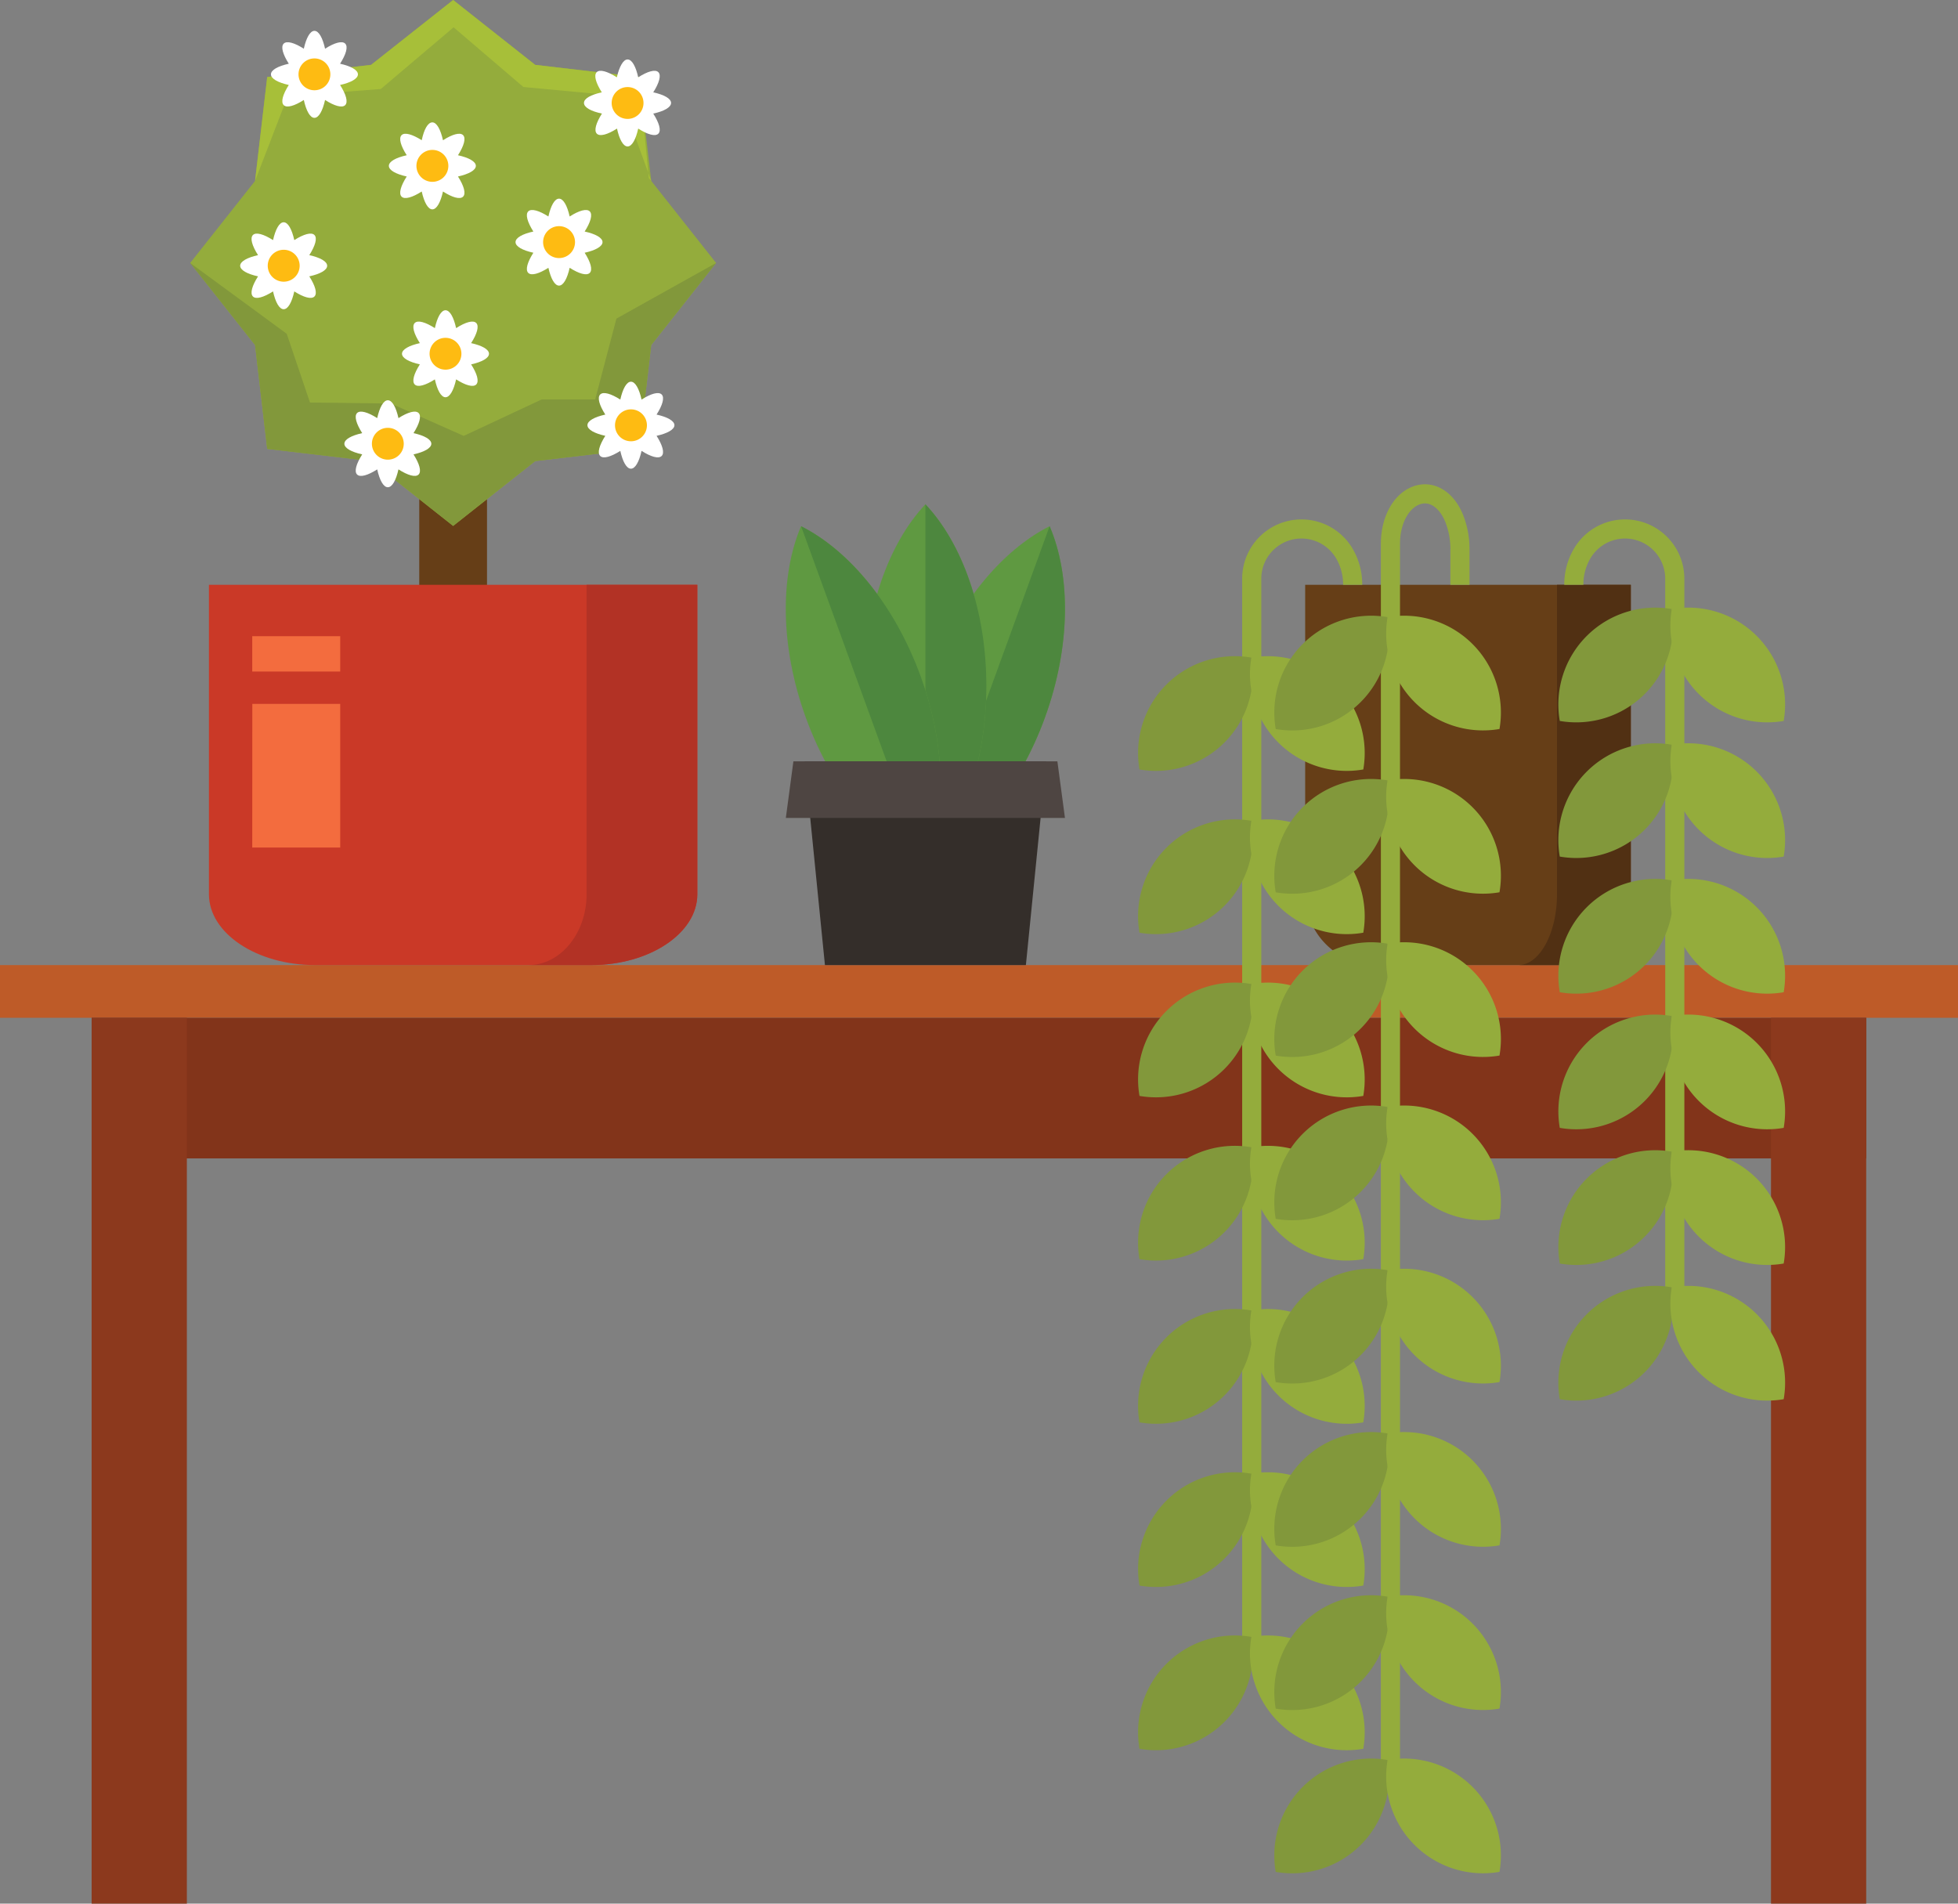 <svg id="publicdomainvectors.org" xmlns="http://www.w3.org/2000/svg" viewBox="0 0 514.1 499.82"><rect x="0" y="0" width="514.1" height="499.82" fill="#808080" stroke="none"/><defs><style>.cls-1{fill:#be5b28;}.cls-2{fill:#82341a;}.cls-3{fill:#8c391d;}.cls-10,.cls-11,.cls-12,.cls-13,.cls-14,.cls-15,.cls-16,.cls-17,.cls-18,.cls-19,.cls-3,.cls-4,.cls-5,.cls-6,.cls-7,.cls-8{fill-rule:evenodd;}.cls-4,.cls-9{fill:#663e17;}.cls-5{fill:#513013;}.cls-6{fill:none;stroke:#94ac3c;stroke-miterlimit:22.93;stroke-width:5.02px;}.cls-7{fill:#82983b;}.cls-8{fill:#94ac3c;}.cls-10{fill:#ca3927;}.cls-11{fill:#b23225;}.cls-12{fill:#f36c3e;}.cls-13{fill:#a7bf39;}.cls-14{fill:#fff;}.cls-15{fill:#febb12;}.cls-16{fill:#5f9941;}.cls-17{fill:#4d873e;}.cls-18{fill:#342e2a;}.cls-19{fill:#4e4542;}</style></defs><rect class="cls-1" y="253.39" width="514.1" height="13.84"/><rect class="cls-2" x="24.07" y="267.23" width="465.96" height="36.92"/><path class="cls-3" d="M96.73,349h25V581.6h-25V349Zm440.94,0h25V581.6h-25Z" transform="translate(-72.67 -81.78)"/><path class="cls-4" d="M415.36,235.32h85.5v81.26a18.64,18.64,0,0,1-18.59,18.59H433.94a18.64,18.64,0,0,1-18.58-18.59Z" transform="translate(-72.67 -81.78)"/><path class="cls-5" d="M481.48,235.32h19.38v81.26a18.64,18.64,0,0,1-18.59,18.59H471.32c5.59,0,10.16-8.36,10.16-18.59Z" transform="translate(-72.67 -81.78)"/><path class="cls-6" d="M427.83,235.32v-.13a16,16,0,0,0-2.18-8.08,13.06,13.06,0,0,0-24.32,6.59V520.26" transform="translate(-72.67 -81.78)"/><path class="cls-6" d="M456,235.32V226a21.85,21.85,0,0,0-1.5-8.08c-2.08-5.16-6.14-7.57-10.11-6s-6.64,6.62-6.64,12.59V552.12" transform="translate(-72.67 -81.78)"/><path class="cls-6" d="M485.9,235.32v-.13a16,16,0,0,1,2.19-8.08,13.06,13.06,0,0,1,24.32,6.59V420.41" transform="translate(-72.67 -81.78)"/><path class="cls-7" d="M371.86,540.94a25.42,25.42,0,0,0,29.38-29.38,25.41,25.41,0,0,0-29.38,29.38Z" transform="translate(-72.67 -81.78)"/><path class="cls-8" d="M430.62,540.94a25.41,25.41,0,0,1-29.38-29.38,25.42,25.42,0,0,1,29.38,29.38Z" transform="translate(-72.67 -81.78)"/><path class="cls-7" d="M371.86,498.08a25.42,25.42,0,0,0,29.38-29.37,25.41,25.41,0,0,0-29.38,29.37Z" transform="translate(-72.67 -81.78)"/><path class="cls-8" d="M430.62,498.08a25.41,25.41,0,0,1-29.38-29.37,25.42,25.42,0,0,1,29.38,29.37Z" transform="translate(-72.67 -81.78)"/><path class="cls-7" d="M371.86,455.23a25.42,25.42,0,0,0,29.38-29.38,25.41,25.41,0,0,0-29.38,29.38Z" transform="translate(-72.67 -81.78)"/><path class="cls-8" d="M430.62,455.23a25.41,25.41,0,0,1-29.38-29.38,25.42,25.42,0,0,1,29.38,29.38Z" transform="translate(-72.67 -81.78)"/><path class="cls-7" d="M371.86,412.38A25.43,25.43,0,0,0,401.24,383a25.41,25.41,0,0,0-29.38,29.38Z" transform="translate(-72.67 -81.78)"/><path class="cls-8" d="M430.62,412.38A25.42,25.42,0,0,1,401.24,383a25.42,25.42,0,0,1,29.38,29.38Z" transform="translate(-72.67 -81.78)"/><path class="cls-7" d="M371.86,369.52a25.42,25.42,0,0,0,29.38-29.38,25.42,25.42,0,0,0-29.38,29.38Z" transform="translate(-72.67 -81.78)"/><path class="cls-8" d="M430.62,369.52a25.41,25.41,0,0,1-29.38-29.38,25.43,25.43,0,0,1,29.38,29.38Z" transform="translate(-72.67 -81.78)"/><path class="cls-7" d="M371.86,326.67a25.42,25.42,0,0,0,29.38-29.38,25.41,25.41,0,0,0-29.38,29.38Z" transform="translate(-72.67 -81.78)"/><path class="cls-8" d="M430.62,326.67a25.41,25.41,0,0,1-29.38-29.38,25.42,25.42,0,0,1,29.38,29.38Z" transform="translate(-72.67 -81.78)"/><path class="cls-7" d="M371.86,283.81a25.42,25.42,0,0,0,29.38-29.37,25.41,25.41,0,0,0-29.38,29.37Z" transform="translate(-72.67 -81.78)"/><path class="cls-8" d="M430.62,283.81a25.41,25.41,0,0,1-29.38-29.37,25.42,25.42,0,0,1,29.38,29.37Z" transform="translate(-72.67 -81.78)"/><path class="cls-7" d="M407.6,573.26A25.41,25.41,0,0,0,437,543.88a25.42,25.42,0,0,0-29.37,29.38Z" transform="translate(-72.67 -81.78)"/><path class="cls-8" d="M466.35,573.26A25.42,25.42,0,0,1,437,543.88a25.42,25.42,0,0,1,29.38,29.38Z" transform="translate(-72.67 -81.78)"/><path class="cls-7" d="M407.6,530.39A25.41,25.41,0,0,0,437,501a25.41,25.41,0,0,0-29.37,29.37Z" transform="translate(-72.67 -81.78)"/><path class="cls-8" d="M466.35,530.39A25.42,25.42,0,0,1,437,501a25.41,25.41,0,0,1,29.38,29.37Z" transform="translate(-72.67 -81.78)"/><path class="cls-7" d="M407.6,487.53A25.42,25.42,0,0,0,437,458.15a25.41,25.41,0,0,0-29.37,29.38Z" transform="translate(-72.67 -81.78)"/><path class="cls-8" d="M466.35,487.53A25.43,25.43,0,0,1,437,458.15a25.41,25.41,0,0,1,29.38,29.38Z" transform="translate(-72.67 -81.78)"/><path class="cls-7" d="M407.6,444.66A25.41,25.41,0,0,0,437,415.28a25.41,25.41,0,0,0-29.37,29.38Z" transform="translate(-72.67 -81.78)"/><path class="cls-8" d="M466.35,444.66A25.42,25.42,0,0,1,437,415.28a25.41,25.41,0,0,1,29.38,29.38Z" transform="translate(-72.67 -81.78)"/><path class="cls-7" d="M407.6,401.79A25.41,25.41,0,0,0,437,372.42a25.41,25.41,0,0,0-29.37,29.37Z" transform="translate(-72.67 -81.78)"/><path class="cls-8" d="M466.35,401.79A25.42,25.42,0,0,1,437,372.42a25.41,25.41,0,0,1,29.38,29.37Z" transform="translate(-72.67 -81.78)"/><path class="cls-7" d="M407.6,358.93A25.42,25.42,0,0,0,437,329.55a25.41,25.41,0,0,0-29.37,29.38Z" transform="translate(-72.67 -81.78)"/><path class="cls-8" d="M466.35,358.93A25.43,25.43,0,0,1,437,329.55a25.41,25.41,0,0,1,29.38,29.38Z" transform="translate(-72.67 -81.78)"/><path class="cls-7" d="M407.6,316.06A25.41,25.41,0,0,0,437,286.68a25.41,25.41,0,0,0-29.37,29.38Z" transform="translate(-72.67 -81.78)"/><path class="cls-8" d="M466.35,316.06A25.42,25.42,0,0,1,437,286.68a25.41,25.41,0,0,1,29.38,29.38Z" transform="translate(-72.67 -81.78)"/><path class="cls-7" d="M407.6,273.19A25.41,25.41,0,0,0,437,243.81a25.42,25.42,0,0,0-29.37,29.38Z" transform="translate(-72.67 -81.78)"/><path class="cls-8" d="M466.35,273.19A25.42,25.42,0,0,1,437,243.81a25.42,25.42,0,0,1,29.38,29.38Z" transform="translate(-72.67 -81.78)"/><path class="cls-7" d="M482.21,449.15a25.42,25.42,0,0,0,29.38-29.38,25.42,25.42,0,0,0-29.38,29.38Z" transform="translate(-72.67 -81.78)"/><path class="cls-8" d="M541,449.15a25.43,25.43,0,0,1-29.38-29.38A25.41,25.41,0,0,1,541,449.15Z" transform="translate(-72.67 -81.78)"/><path class="cls-7" d="M482.21,413.53a25.41,25.41,0,0,0,29.38-29.38,25.43,25.43,0,0,0-29.38,29.38Z" transform="translate(-72.67 -81.78)"/><path class="cls-8" d="M541,413.53a25.42,25.42,0,0,1-29.38-29.38A25.42,25.42,0,0,1,541,413.53Z" transform="translate(-72.67 -81.78)"/><path class="cls-7" d="M482.21,377.91a25.41,25.41,0,0,0,29.38-29.37,25.42,25.42,0,0,0-29.38,29.37Z" transform="translate(-72.67 -81.78)"/><path class="cls-8" d="M541,377.91a25.42,25.42,0,0,1-29.38-29.37A25.41,25.41,0,0,1,541,377.91Z" transform="translate(-72.67 -81.78)"/><path class="cls-7" d="M482.21,342.3a25.41,25.41,0,0,0,29.38-29.38,25.42,25.42,0,0,0-29.38,29.38Z" transform="translate(-72.67 -81.78)"/><path class="cls-8" d="M541,342.3a25.42,25.42,0,0,1-29.38-29.38A25.41,25.41,0,0,1,541,342.3Z" transform="translate(-72.67 -81.78)"/><path class="cls-7" d="M482.21,306.68a25.41,25.41,0,0,0,29.38-29.37,25.42,25.42,0,0,0-29.38,29.37Z" transform="translate(-72.67 -81.78)"/><path class="cls-8" d="M541,306.68a25.42,25.42,0,0,1-29.38-29.37A25.41,25.41,0,0,1,541,306.68Z" transform="translate(-72.67 -81.78)"/><path class="cls-7" d="M482.21,271.07a25.42,25.42,0,0,0,29.38-29.38,25.42,25.42,0,0,0-29.38,29.38Z" transform="translate(-72.67 -81.78)"/><path class="cls-8" d="M541,271.07a25.43,25.43,0,0,1-29.38-29.38A25.41,25.41,0,0,1,541,271.07Z" transform="translate(-72.67 -81.78)"/><rect class="cls-9" x="110.08" y="105.95" width="17.79" height="60.81"/><path class="cls-10" d="M127.53,235.32H255.76v81.26c0,10.23-12.55,18.59-27.88,18.59H155.41c-15.34,0-27.88-8.36-27.88-18.59Z" transform="translate(-72.67 -81.78)"/><path class="cls-11" d="M226.69,235.32h29.07v81.26c0,10.23-12.55,18.59-27.88,18.59H211.45c8.38,0,15.24-8.36,15.24-18.59Z" transform="translate(-72.67 -81.78)"/><path class="cls-12" d="M138.92,248.81H162v9.29h-23.1v-9.29Zm0,17.79H162v37.71h-23.1Z" transform="translate(-72.67 -81.78)"/><polygon class="cls-8" points="118.98 0 140.52 17.03 167.8 20.22 170.99 47.5 188.02 69.04 170.99 90.59 167.8 117.86 140.52 121.06 118.98 138.08 97.44 121.06 70.16 117.86 66.97 90.59 49.94 69.04 66.97 47.5 70.16 20.22 97.43 17.03 118.98 0"/><polygon class="cls-7" points="188.02 69.04 170.99 90.59 167.8 117.86 140.52 121.06 118.98 138.08 97.44 121.06 70.16 117.86 66.97 90.59 49.94 69.04 75.28 87.63 81.39 105.69 102.63 105.95 121.75 114.45 142.2 104.89 156.27 104.89 161.85 83.65 188.02 69.04"/><polygon class="cls-13" points="66.97 47.5 75.55 25.23 99.98 23.37 119.1 7.17 137.42 22.84 162.91 25.23 170.99 47.5 170.35 46.74 167.8 20.22 140.52 17.03 118.98 0 97.43 17.03 70.16 20.22 66.97 47.5"/><path class="cls-14" d="M186.19,113.91c1.14,0,2.16,1.85,2.79,4.69,2.45-1.56,4.47-2.15,5.28-1.34s.22,2.83-1.34,5.28c2.84.63,4.69,1.65,4.69,2.79s-1.85,2.16-4.69,2.79c1.56,2.45,2.15,4.48,1.34,5.29s-2.83.22-5.28-1.35c-.63,2.84-1.65,4.69-2.79,4.69s-2.16-1.85-2.79-4.69c-2.45,1.57-4.48,2.16-5.29,1.35s-.22-2.84,1.35-5.29c-2.84-.63-4.69-1.64-4.69-2.79s1.85-2.16,4.69-2.79c-1.57-2.45-2.16-4.47-1.35-5.28s2.84-.22,5.29,1.34C184,115.76,185,113.91,186.19,113.91Z" transform="translate(-72.67 -81.78)"/><path class="cls-15" d="M186.19,129.52a4.19,4.19,0,1,0-4.18-4.19A4.19,4.19,0,0,0,186.19,129.52Z" transform="translate(-72.67 -81.78)"/><path class="cls-14" d="M219.45,133.94c1.14,0,2.16,1.84,2.79,4.68,2.45-1.56,4.47-2.15,5.28-1.34s.23,2.83-1.34,5.29c2.84.62,4.69,1.64,4.69,2.78s-1.85,2.16-4.69,2.79c1.57,2.46,2.15,4.48,1.34,5.29s-2.83.22-5.28-1.34c-.63,2.84-1.65,4.68-2.79,4.68s-2.16-1.84-2.79-4.68c-2.45,1.56-4.48,2.15-5.29,1.34s-.22-2.83,1.34-5.29c-2.84-.63-4.68-1.64-4.68-2.79s1.84-2.16,4.68-2.78c-1.56-2.46-2.15-4.48-1.34-5.29s2.84-.22,5.29,1.34C217.29,135.78,218.3,133.94,219.45,133.94Z" transform="translate(-72.67 -81.78)"/><path class="cls-15" d="M219.45,149.54a4.19,4.19,0,1,0-4.18-4.19A4.19,4.19,0,0,0,219.45,149.54Z" transform="translate(-72.67 -81.78)"/><path class="cls-14" d="M189.64,163.24c1.15,0,2.16,1.84,2.79,4.69,2.45-1.57,4.47-2.16,5.28-1.35s.23,2.84-1.34,5.29c2.84.63,4.69,1.64,4.69,2.79s-1.85,2.16-4.69,2.79c1.57,2.45,2.15,4.47,1.34,5.28s-2.83.22-5.28-1.34c-.63,2.84-1.64,4.69-2.79,4.69s-2.16-1.85-2.79-4.69c-2.45,1.56-4.47,2.15-5.28,1.34s-.23-2.83,1.34-5.28c-2.84-.63-4.69-1.65-4.69-2.79s1.85-2.16,4.69-2.79c-1.57-2.45-2.15-4.48-1.34-5.29s2.83-.22,5.28,1.35C187.48,165.08,188.49,163.24,189.64,163.24Z" transform="translate(-72.67 -81.78)"/><path class="cls-15" d="M189.64,178.84a4.18,4.18,0,1,0-4.18-4.18A4.19,4.19,0,0,0,189.64,178.84Z" transform="translate(-72.67 -81.78)"/><path class="cls-14" d="M147.15,140.14c1.15,0,2.16,1.84,2.79,4.68,2.45-1.56,4.48-2.15,5.29-1.34s.22,2.83-1.35,5.29c2.84.63,4.69,1.64,4.69,2.79s-1.85,2.16-4.69,2.78c1.57,2.46,2.16,4.48,1.35,5.29s-2.84.22-5.29-1.34c-.63,2.84-1.64,4.68-2.79,4.68s-2.16-1.84-2.79-4.68c-2.45,1.56-4.47,2.15-5.28,1.34s-.23-2.83,1.34-5.29c-2.84-.62-4.69-1.64-4.69-2.78s1.85-2.16,4.69-2.79c-1.57-2.46-2.15-4.48-1.34-5.29s2.83-.22,5.28,1.34C145,142,146,140.14,147.15,140.14Z" transform="translate(-72.67 -81.78)"/><path class="cls-15" d="M147.15,155.74a4.19,4.19,0,1,0-4.18-4.18A4.19,4.19,0,0,0,147.15,155.74Z" transform="translate(-72.67 -81.78)"/><path class="cls-14" d="M237.45,97.39c1.15,0,2.17,1.85,2.79,4.69,2.46-1.57,4.48-2.16,5.29-1.35s.22,2.84-1.34,5.29c2.84.63,4.68,1.64,4.68,2.79S247,111,244.19,111.6c1.56,2.45,2.15,4.47,1.34,5.28s-2.83.23-5.29-1.34c-.62,2.84-1.64,4.69-2.79,4.69s-2.16-1.85-2.78-4.69c-2.46,1.57-4.48,2.15-5.29,1.34s-.22-2.83,1.34-5.28C227.88,111,226,110,226,108.81s1.84-2.16,4.68-2.79c-1.56-2.45-2.15-4.48-1.34-5.29s2.83-.22,5.29,1.35C235.29,99.24,236.31,97.39,237.45,97.39Z" transform="translate(-72.67 -81.78)"/><path class="cls-15" d="M237.46,113a4.18,4.18,0,1,0-4.19-4.18A4.19,4.19,0,0,0,237.46,113Z" transform="translate(-72.67 -81.78)"/><path class="cls-14" d="M238.33,182c1.15,0,2.16,1.85,2.79,4.69,2.45-1.56,4.47-2.15,5.28-1.34s.23,2.83-1.34,5.28c2.84.63,4.69,1.65,4.69,2.79s-1.85,2.16-4.69,2.79c1.57,2.46,2.15,4.48,1.34,5.29s-2.83.22-5.28-1.34c-.63,2.84-1.64,4.68-2.79,4.68s-2.16-1.84-2.79-4.68c-2.45,1.56-4.47,2.15-5.28,1.34s-.23-2.83,1.34-5.29c-2.84-.63-4.69-1.64-4.69-2.79s1.85-2.16,4.69-2.79c-1.57-2.45-2.15-4.47-1.34-5.28s2.83-.22,5.28,1.34C236.17,183.88,237.18,182,238.33,182Z" transform="translate(-72.67 -81.78)"/><path class="cls-15" d="M238.33,197.64a4.19,4.19,0,1,0-4.18-4.19A4.19,4.19,0,0,0,238.33,197.64Z" transform="translate(-72.67 -81.78)"/><path class="cls-14" d="M174.5,186.87c1.15,0,2.16,1.85,2.79,4.69,2.46-1.57,4.48-2.15,5.29-1.34s.22,2.83-1.34,5.28c2.84.63,4.68,1.65,4.68,2.79s-1.84,2.16-4.68,2.79c1.56,2.45,2.15,4.48,1.34,5.29s-2.83.22-5.29-1.35c-.63,2.84-1.64,4.69-2.79,4.69s-2.16-1.85-2.79-4.69c-2.45,1.57-4.47,2.16-5.28,1.35s-.22-2.84,1.34-5.29c-2.84-.63-4.68-1.64-4.68-2.79s1.84-2.16,4.68-2.79c-1.56-2.45-2.15-4.47-1.34-5.28s2.83-.23,5.28,1.34C172.34,188.72,173.36,186.87,174.5,186.87Z" transform="translate(-72.67 -81.78)"/><path class="cls-15" d="M174.5,202.47a4.18,4.18,0,1,0-4.18-4.18A4.19,4.19,0,0,0,174.5,202.47Z" transform="translate(-72.67 -81.78)"/><path class="cls-14" d="M155.23,89.88c1.15,0,2.16,1.85,2.79,4.69,2.45-1.57,4.48-2.15,5.29-1.34s.22,2.83-1.35,5.28c2.84.63,4.69,1.65,4.69,2.79s-1.85,2.16-4.69,2.79c1.57,2.45,2.15,4.48,1.35,5.29s-2.84.22-5.29-1.35c-.63,2.84-1.64,4.69-2.79,4.69s-2.16-1.85-2.79-4.69c-2.45,1.57-4.47,2.16-5.28,1.35s-.23-2.84,1.34-5.29c-2.84-.63-4.69-1.64-4.69-2.79s1.85-2.16,4.69-2.79c-1.57-2.45-2.15-4.47-1.34-5.28s2.83-.23,5.28,1.34C153.07,91.73,154.09,89.88,155.23,89.88Z" transform="translate(-72.67 -81.78)"/><path class="cls-15" d="M155.23,105.48a4.18,4.18,0,1,0-4.18-4.18A4.18,4.18,0,0,0,155.23,105.48Z" transform="translate(-72.67 -81.78)"/><path class="cls-16" d="M348.26,219.94c5.57,12.94,5.56,31.59-1.25,50.29s-18.79,33-31.36,39.33c-5.57-12.94-5.56-31.58,1.25-50.29S335.68,226.27,348.26,219.94Z" transform="translate(-72.67 -81.78)"/><path class="cls-17" d="M348.26,219.94c5.57,12.94,5.56,31.59-1.25,50.29s-18.79,33-31.36,39.33Z" transform="translate(-72.67 -81.78)"/><path class="cls-16" d="M315.65,214.19c9.65,10.25,16,27.78,16,47.69s-6.37,37.43-16,47.68c-9.66-10.25-16-27.78-16-47.68S306,224.44,315.65,214.19Z" transform="translate(-72.67 -81.78)"/><path class="cls-17" d="M315.65,214.19c9.65,10.25,16,27.78,16,47.69s-6.37,37.43-16,47.68Z" transform="translate(-72.67 -81.78)"/><path class="cls-16" d="M283,219.94c12.58,6.33,24.56,20.63,31.37,39.33s6.82,37.35,1.26,50.29c-12.59-6.33-24.56-20.62-31.37-39.33S277.46,232.88,283,219.94Z" transform="translate(-72.67 -81.78)"/><path class="cls-17" d="M283,219.94c12.58,6.33,24.56,20.63,31.37,39.33s6.82,37.35,1.26,50.29Z" transform="translate(-72.67 -81.78)"/><polygon class="cls-18" points="211.25 199.89 274.71 199.89 269.36 253.39 216.6 253.39 211.25 199.89"/><polygon class="cls-19" points="208.32 199.89 277.63 199.89 279.62 214.76 206.33 214.76 208.32 199.89"/></svg>